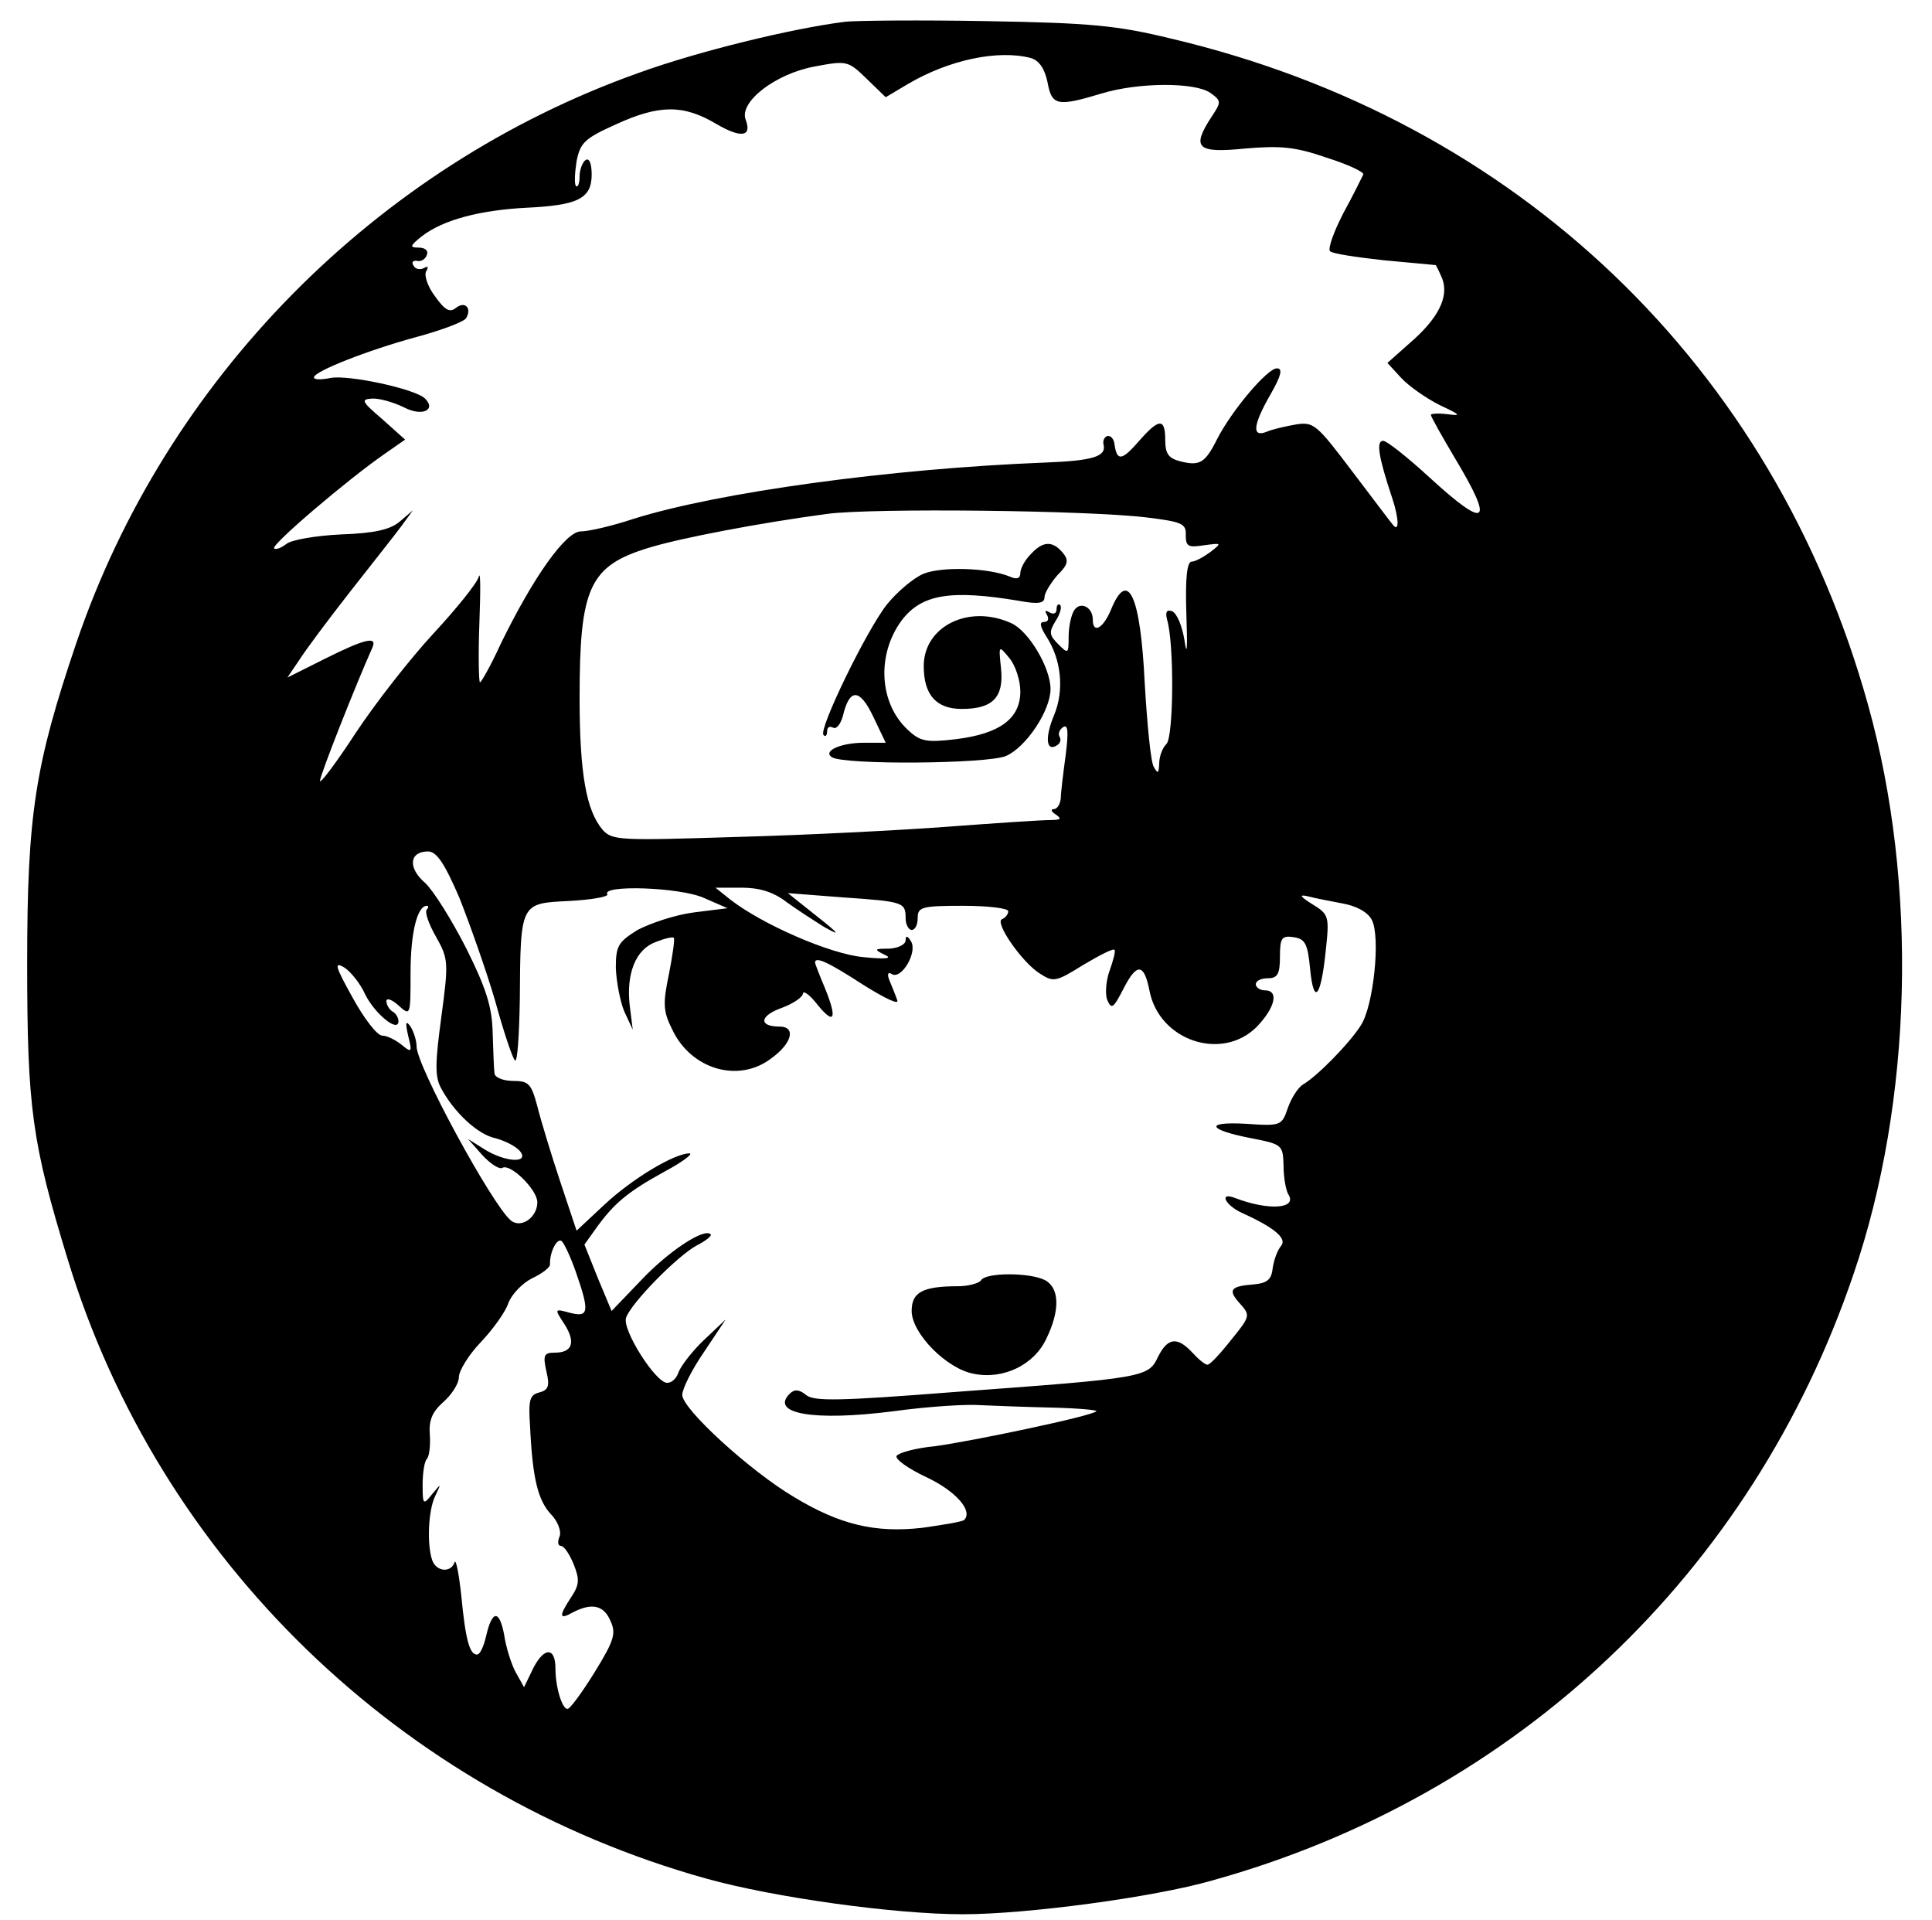 <?xml version="1.0" standalone="no"?>
<!DOCTYPE svg PUBLIC "-//W3C//DTD SVG 20010904//EN"
 "http://www.w3.org/TR/2001/REC-SVG-20010904/DTD/svg10.dtd">
<svg version="1.0" xmlns="http://www.w3.org/2000/svg"
 width="320pt" height="318pt" viewBox="0 0 320 318"
 preserveAspectRatio="xMidYMid meet">
<g transform="translate(0,318) scale(0.1,-0.1)"
fill="#000000" stroke="none">
<path d="M1400 3144 c-88 -11 -244 -49 -343 -85 -435 -155 -783 -508 -931
-945 -68 -201 -81 -283 -81 -529 0 -240 8 -297 67 -490 151 -497 552 -885
1058 -1026 111 -31 311 -59 425 -59 105 0 316 28 413 56 504 140 894 509 1062
1004 98 286 107 646 24 943 -156 561 -581 968 -1154 1103 -90 22 -134 26 -305
29 -110 2 -216 1 -235 -1z m307 -60 c14 -4 23 -17 28 -40 7 -39 16 -41 89 -19
62 19 156 19 181 1 18 -13 18 -15 2 -39 -34 -52 -25 -61 55 -53 59 5 83 3 135
-15 35 -11 63 -24 61 -28 -2 -4 -16 -33 -33 -64 -16 -31 -26 -59 -22 -63 3 -4
44 -10 89 -15 46 -4 84 -8 86 -8 1 -1 6 -11 11 -23 11 -30 -7 -66 -55 -107
l-36 -32 23 -25 c13 -14 42 -34 64 -45 34 -16 36 -18 13 -15 -16 2 -28 1 -28
-1 0 -3 18 -35 40 -72 66 -110 53 -119 -43 -31 -36 33 -70 60 -76 60 -12 0 -8
-26 15 -95 11 -33 12 -58 1 -44 -2 2 -32 42 -67 88 -59 78 -64 83 -94 78 -17
-3 -39 -8 -48 -12 -25 -10 -23 11 7 63 17 30 20 42 10 42 -16 0 -75 -70 -99
-117 -20 -40 -29 -45 -61 -37 -19 5 -25 12 -25 35 0 37 -10 37 -44 -2 -28 -32
-36 -33 -40 -5 -1 9 -6 15 -12 14 -5 -2 -8 -8 -6 -15 4 -19 -18 -26 -97 -29
-256 -10 -540 -49 -681 -93 -36 -12 -75 -21 -88 -21 -25 0 -79 -76 -133 -187
-16 -35 -32 -63 -34 -63 -2 0 -3 44 -1 98 2 53 2 88 -1 77 -3 -11 -37 -53 -75
-94 -38 -41 -96 -115 -129 -165 -32 -49 -59 -85 -59 -79 0 9 60 161 87 221 8
19 -13 14 -79 -19 l-62 -31 19 28 c10 16 48 67 84 113 36 46 75 95 86 110 l19
26 -21 -18 c-16 -14 -42 -20 -98 -22 -42 -2 -83 -9 -91 -16 -8 -6 -17 -10 -20
-7 -5 6 123 115 184 157 l33 23 -38 34 c-35 30 -36 33 -15 34 13 0 36 -7 52
-15 29 -15 53 -4 34 15 -16 16 -128 40 -157 34 -15 -3 -27 -3 -27 1 0 10 89
45 170 67 41 11 78 25 82 31 10 17 -2 29 -17 17 -10 -8 -18 -4 -35 20 -12 16
-18 35 -14 41 4 7 3 9 -4 5 -6 -3 -14 -2 -17 4 -4 6 -1 9 6 8 6 -2 14 3 16 10
3 7 -3 12 -14 12 -15 0 -14 3 6 19 35 27 96 43 173 47 85 4 108 15 108 55 0
18 -4 28 -10 24 -5 -3 -10 -16 -10 -27 0 -12 -3 -19 -6 -16 -3 3 -2 22 1 41 6
31 14 38 65 61 72 33 112 33 166 1 41 -24 60 -22 49 7 -11 29 49 76 115 88 53
10 55 9 85 -20 l32 -31 37 22 c68 40 149 57 203 43z m193 -761 c57 -7 65 -10
64 -29 0 -19 4 -21 30 -17 30 4 30 4 11 -11 -11 -8 -25 -16 -31 -16 -8 0 -11
-27 -9 -87 2 -57 1 -72 -3 -44 -4 25 -13 46 -21 49 -9 3 -11 -2 -8 -14 12 -39
11 -194 -1 -206 -7 -7 -12 -21 -12 -33 -1 -16 -2 -17 -9 -5 -5 8 -11 71 -15
139 -7 146 -28 190 -56 121 -13 -31 -30 -40 -30 -16 0 21 -21 31 -31 15 -5 -8
-9 -27 -9 -44 0 -28 -1 -28 -17 -12 -15 15 -16 20 -5 38 8 12 11 24 8 27 -3 3
-6 0 -6 -7 0 -7 -5 -9 -12 -5 -7 4 -8 3 -4 -4 4 -7 2 -12 -5 -12 -8 0 -6 -8 4
-24 25 -38 30 -89 13 -130 -16 -38 -13 -62 5 -50 5 3 7 9 4 14 -3 5 0 12 6 16
8 5 9 -8 4 -47 -4 -30 -8 -62 -8 -71 -1 -10 -6 -18 -12 -18 -5 0 -4 -4 4 -9
10 -7 8 -9 -10 -9 -13 0 -89 -5 -169 -11 -80 -6 -237 -14 -350 -17 -193 -6
-206 -6 -222 12 -27 32 -38 93 -38 219 0 182 16 218 115 248 52 16 183 41 295
56 75 10 434 6 530 -6z m-1139 -630 c17 -43 44 -119 59 -170 14 -51 29 -96 33
-99 4 -4 7 42 8 102 1 160 1 158 82 162 37 2 65 7 63 11 -11 16 120 12 160 -6
l39 -17 -56 -7 c-31 -4 -72 -18 -93 -29 -32 -20 -36 -26 -36 -63 1 -23 7 -55
14 -72 l14 -30 -5 40 c-6 53 10 93 43 105 15 6 28 9 30 7 2 -2 -2 -29 -8 -60
-10 -48 -10 -61 5 -91 31 -67 110 -90 164 -49 35 25 42 53 14 53 -35 0 -33 18
4 31 19 7 35 18 35 24 1 5 12 -3 25 -20 28 -34 32 -21 10 32 -8 19 -15 37 -15
39 0 11 23 0 80 -37 37 -23 60 -34 56 -25 -3 9 -9 23 -13 33 -4 10 -2 14 4 10
16 -10 43 36 32 54 -6 10 -9 10 -9 2 0 -7 -12 -13 -27 -14 -25 0 -26 -1 -8
-10 14 -6 4 -8 -35 -4 -55 5 -167 54 -220 95 l-25 20 43 0 c30 0 53 -7 75 -24
18 -13 46 -31 62 -41 32 -18 26 -12 -35 36 l-25 20 90 -7 c102 -7 105 -8 105
-35 0 -10 5 -19 10 -19 6 0 10 9 10 20 0 18 7 20 75 20 41 0 75 -4 75 -9 0 -5
-5 -11 -10 -13 -14 -4 32 -71 62 -90 23 -15 27 -14 72 14 27 16 50 28 52 25 2
-2 -2 -17 -8 -34 -6 -16 -8 -39 -4 -49 7 -16 10 -14 27 19 22 43 34 42 43 -4
16 -82 119 -117 177 -60 31 32 38 61 14 61 -8 0 -15 5 -15 10 0 6 9 10 20 10
16 0 20 7 20 36 0 31 3 35 23 32 19 -3 23 -11 27 -53 6 -61 18 -47 26 32 6 56
5 59 -23 76 -19 12 -22 16 -8 13 11 -3 37 -8 58 -12 23 -4 42 -14 49 -27 15
-28 3 -143 -18 -175 -19 -30 -73 -85 -96 -98 -8 -5 -19 -22 -25 -39 -10 -29
-11 -30 -69 -26 -70 4 -64 -10 9 -24 51 -10 52 -11 53 -46 0 -19 4 -41 8 -47
15 -24 -33 -27 -88 -6 -28 11 -17 -12 12 -25 53 -24 74 -42 64 -54 -6 -7 -12
-23 -14 -37 -2 -19 -9 -25 -32 -27 -38 -3 -43 -9 -22 -32 17 -19 17 -21 -15
-60 -18 -23 -35 -41 -39 -41 -4 0 -15 9 -25 20 -25 27 -41 25 -57 -7 -16 -34
-22 -35 -335 -58 -192 -15 -235 -16 -248 -5 -11 9 -19 10 -27 2 -33 -33 39
-46 172 -29 58 8 123 12 145 10 22 -1 75 -3 118 -4 42 -1 75 -4 73 -6 -7 -8
-208 -50 -268 -58 -32 -3 -60 -11 -63 -16 -3 -5 19 -21 49 -35 49 -23 78 -56
63 -71 -3 -3 -34 -8 -69 -13 -78 -9 -137 5 -213 51 -74 44 -185 146 -185 169
0 10 16 42 36 71 l36 54 -36 -34 c-20 -19 -38 -43 -42 -53 -3 -10 -11 -18 -19
-18 -19 0 -75 88 -68 108 9 25 84 101 116 119 16 8 27 17 24 19 -11 11 -71
-29 -116 -77 l-48 -50 -23 55 -22 55 20 28 c29 40 51 59 113 93 30 16 48 30
41 30 -25 0 -95 -42 -141 -85 l-46 -43 -27 81 c-15 45 -32 101 -38 125 -10 37
-14 42 -40 42 -17 0 -31 6 -31 13 -1 6 -2 37 -3 67 -1 43 -11 74 -44 140 -24
47 -54 95 -68 108 -29 25 -26 52 5 52 14 0 27 -19 52 -77z m-54 -19 c-4 -4 3
-24 15 -45 21 -37 21 -43 9 -133 -10 -74 -11 -98 -1 -117 21 -40 61 -78 91
-84 15 -4 33 -13 40 -21 17 -21 -24 -19 -59 3 l-27 17 24 -27 c13 -14 28 -24
33 -21 13 8 58 -36 58 -57 0 -25 -27 -44 -44 -30 -31 26 -156 256 -156 288 0
10 -5 25 -10 33 -8 11 -9 7 -4 -15 7 -28 6 -29 -11 -15 -10 8 -24 15 -32 15
-8 0 -30 28 -49 63 -29 52 -31 60 -14 50 11 -7 27 -27 35 -45 16 -32 55 -64
55 -44 0 5 -4 13 -10 16 -5 3 -10 11 -10 17 0 6 9 3 20 -7 20 -18 20 -17 20
54 0 66 11 111 27 111 3 0 3 -3 0 -6z m247 -601 c23 -66 21 -75 -10 -67 -26 7
-26 7 -9 -19 19 -30 13 -47 -16 -47 -18 0 -20 -4 -14 -31 6 -25 3 -31 -12 -35
-16 -4 -18 -13 -15 -57 4 -85 13 -121 34 -144 12 -12 18 -29 15 -37 -4 -9 -3
-16 2 -16 5 0 14 -13 21 -30 10 -25 10 -34 -4 -55 -21 -32 -20 -38 3 -25 31
16 51 12 62 -14 10 -21 6 -33 -26 -85 -21 -34 -41 -61 -45 -61 -9 0 -20 36
-20 67 0 35 -18 36 -36 2 l-16 -33 -14 25 c-7 13 -16 41 -19 62 -8 42 -20 41
-30 -3 -4 -17 -10 -30 -15 -30 -12 0 -19 24 -26 98 -4 37 -9 61 -11 55 -6 -18
-30 -16 -37 3 -9 25 -7 83 5 107 10 21 10 21 -5 3 -15 -19 -16 -18 -16 15 0
20 3 39 7 43 4 4 6 22 5 39 -2 24 3 38 22 55 14 12 26 31 26 41 0 11 16 37 36
58 20 21 41 50 46 65 5 14 23 33 39 41 17 8 30 18 30 23 -1 19 11 44 19 39 4
-3 15 -26 24 -52z"/>
<path d="M1707 2262 c-10 -10 -17 -24 -17 -31 0 -9 -6 -11 -17 -6 -36 15 -113
17 -143 5 -17 -7 -44 -30 -61 -51 -34 -43 -114 -208 -105 -216 3 -4 6 -1 6 6
0 7 4 9 10 6 5 -3 12 5 16 19 11 47 28 46 50 0 l21 -44 -36 0 c-39 0 -69 -14
-53 -24 21 -13 257 -11 288 2 33 14 74 75 74 111 0 35 -36 96 -65 109 -70 32
-145 -5 -145 -71 0 -48 21 -71 63 -71 51 0 70 19 65 67 -4 39 -4 39 14 17 10
-12 18 -37 18 -55 0 -45 -34 -70 -106 -79 -50 -6 -60 -4 -81 16 -47 44 -51
124 -10 180 33 44 81 52 195 33 32 -6 42 -4 42 6 0 7 10 23 21 36 18 18 20 25
9 38 -17 20 -33 19 -53 -3z"/>
<path d="M1625 1060 c-3 -5 -21 -10 -38 -10 -59 0 -77 -10 -77 -41 0 -37 58
-96 103 -104 49 -10 100 15 120 58 23 47 22 84 -2 97 -25 13 -98 13 -106 0z"/>
</g>
</svg>
